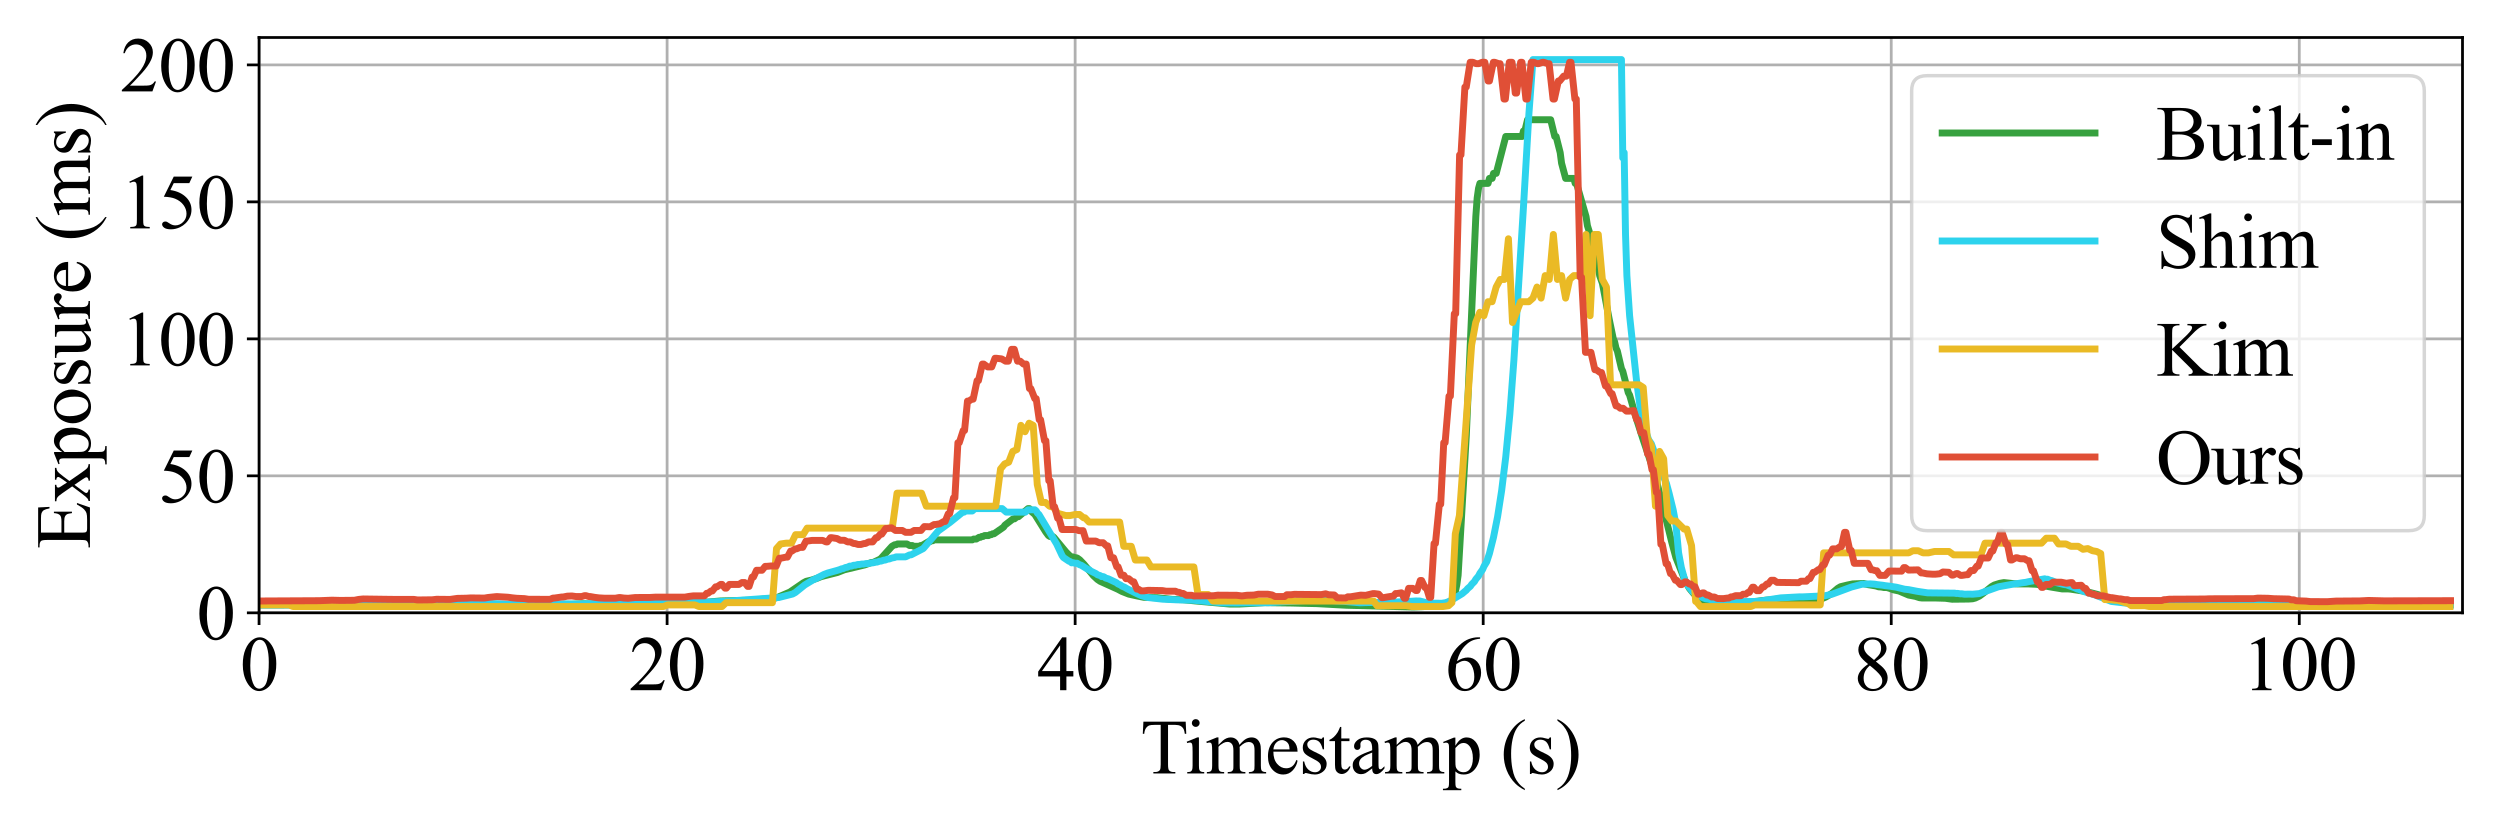 <?xml version="1.0" encoding="utf-8" standalone="no"?>
<!DOCTYPE svg PUBLIC "-//W3C//DTD SVG 1.1//EN"
  "http://www.w3.org/Graphics/SVG/1.1/DTD/svg11.dtd">
<svg xmlns:xlink="http://www.w3.org/1999/xlink" width="720pt" height="237.6pt" viewBox="0 0 720 237.6" xmlns="http://www.w3.org/2000/svg" version="1.1">
 <defs>
  <style type="text/css">*{stroke-linejoin: round; stroke-linecap: butt}</style>
 </defs>
 <g id="figure_1">
  <g id="patch_1">
   <path d="M 0 237.6 
L 720 237.6 
L 720 0 
L 0 0 
z
" style="fill: #ffffff"/>
  </g>
  <g id="axes_1">
   <g id="patch_2">
    <path d="M 74.608 176.493 
L 709.2 176.493 
L 709.2 10.8 
L 74.608 10.8 
z
" style="fill: #ffffff"/>
   </g>
   <g id="matplotlib.axis_1">
    <g id="xtick_1">
     <g id="line2d_1">
      <path d="M 74.608 176.493 
L 74.608 10.8 
" clip-path="url(#pc64417ac75)" style="fill: none; stroke: #b0b0b0; stroke-width: 0.8; stroke-linecap: square"/>
     </g>
     <g id="line2d_2">
      <defs>
       <path id="m5ede67bce9" d="M 0 0 
L 0 3.5 
" style="stroke: #000000; stroke-width: 0.8"/>
      </defs>
      <g>
       <use xlink:href="#m5ede67bce9" x="74.608" y="176.493" style="stroke: #000000; stroke-width: 0.8"/>
      </g>
     </g>
     <g id="text_1">
      <!-- 0 -->
      <g transform="translate(69.108 198.769) scale(0.22 -0.22)">
       <defs>
        <path id="TimesNewRomanPSMT-30" d="M 231 2094 
Q 231 2819 450 3342 
Q 669 3866 1031 4122 
Q 1313 4325 1613 4325 
Q 2100 4325 2488 3828 
Q 2972 3213 2972 2159 
Q 2972 1422 2759 906 
Q 2547 391 2217 158 
Q 1888 -75 1581 -75 
Q 975 -75 572 641 
Q 231 1244 231 2094 
z
M 844 2016 
Q 844 1141 1059 588 
Q 1238 122 1591 122 
Q 1759 122 1940 273 
Q 2122 425 2216 781 
Q 2359 1319 2359 2297 
Q 2359 3022 2209 3506 
Q 2097 3866 1919 4016 
Q 1791 4119 1609 4119 
Q 1397 4119 1231 3928 
Q 1006 3669 925 3112 
Q 844 2556 844 2016 
z
" transform="scale(0.016)"/>
       </defs>
       <use xlink:href="#TimesNewRomanPSMT-30"/>
      </g>
     </g>
    </g>
    <g id="xtick_2">
     <g id="line2d_3">
      <path d="M 192.125 176.493 
L 192.125 10.8 
" clip-path="url(#pc64417ac75)" style="fill: none; stroke: #b0b0b0; stroke-width: 0.8; stroke-linecap: square"/>
     </g>
     <g id="line2d_4">
      <g>
       <use xlink:href="#m5ede67bce9" x="192.125" y="176.493" style="stroke: #000000; stroke-width: 0.8"/>
      </g>
     </g>
     <g id="text_2">
      <!-- 20 -->
      <g transform="translate(181.125 198.769) scale(0.22 -0.22)">
       <defs>
        <path id="TimesNewRomanPSMT-32" d="M 2934 816 
L 2638 0 
L 138 0 
L 138 116 
Q 1241 1122 1691 1759 
Q 2141 2397 2141 2925 
Q 2141 3328 1894 3587 
Q 1647 3847 1303 3847 
Q 991 3847 742 3664 
Q 494 3481 375 3128 
L 259 3128 
Q 338 3706 661 4015 
Q 984 4325 1469 4325 
Q 1984 4325 2329 3994 
Q 2675 3663 2675 3213 
Q 2675 2891 2525 2569 
Q 2294 2063 1775 1497 
Q 997 647 803 472 
L 1909 472 
Q 2247 472 2383 497 
Q 2519 522 2628 598 
Q 2738 675 2819 816 
L 2934 816 
z
" transform="scale(0.016)"/>
       </defs>
       <use xlink:href="#TimesNewRomanPSMT-32"/>
       <use xlink:href="#TimesNewRomanPSMT-30" x="50"/>
      </g>
     </g>
    </g>
    <g id="xtick_3">
     <g id="line2d_5">
      <path d="M 309.642 176.493 
L 309.642 10.8 
" clip-path="url(#pc64417ac75)" style="fill: none; stroke: #b0b0b0; stroke-width: 0.8; stroke-linecap: square"/>
     </g>
     <g id="line2d_6">
      <g>
       <use xlink:href="#m5ede67bce9" x="309.642" y="176.493" style="stroke: #000000; stroke-width: 0.8"/>
      </g>
     </g>
     <g id="text_3">
      <!-- 40 -->
      <g transform="translate(298.642 198.769) scale(0.22 -0.22)">
       <defs>
        <path id="TimesNewRomanPSMT-34" d="M 2978 1563 
L 2978 1119 
L 2409 1119 
L 2409 0 
L 1894 0 
L 1894 1119 
L 100 1119 
L 100 1519 
L 2066 4325 
L 2409 4325 
L 2409 1563 
L 2978 1563 
z
M 1894 1563 
L 1894 3666 
L 406 1563 
L 1894 1563 
z
" transform="scale(0.016)"/>
       </defs>
       <use xlink:href="#TimesNewRomanPSMT-34"/>
       <use xlink:href="#TimesNewRomanPSMT-30" x="50"/>
      </g>
     </g>
    </g>
    <g id="xtick_4">
     <g id="line2d_7">
      <path d="M 427.159 176.493 
L 427.159 10.8 
" clip-path="url(#pc64417ac75)" style="fill: none; stroke: #b0b0b0; stroke-width: 0.8; stroke-linecap: square"/>
     </g>
     <g id="line2d_8">
      <g>
       <use xlink:href="#m5ede67bce9" x="427.159" y="176.493" style="stroke: #000000; stroke-width: 0.8"/>
      </g>
     </g>
     <g id="text_4">
      <!-- 60 -->
      <g transform="translate(416.159 198.769) scale(0.22 -0.22)">
       <defs>
        <path id="TimesNewRomanPSMT-36" d="M 2869 4325 
L 2869 4209 
Q 2456 4169 2195 4045 
Q 1934 3922 1679 3669 
Q 1425 3416 1258 3105 
Q 1091 2794 978 2366 
Q 1428 2675 1881 2675 
Q 2316 2675 2634 2325 
Q 2953 1975 2953 1425 
Q 2953 894 2631 456 
Q 2244 -75 1606 -75 
Q 1172 -75 869 213 
Q 275 772 275 1663 
Q 275 2231 503 2743 
Q 731 3256 1154 3653 
Q 1578 4050 1965 4187 
Q 2353 4325 2688 4325 
L 2869 4325 
z
M 925 2138 
Q 869 1716 869 1456 
Q 869 1156 980 804 
Q 1091 453 1309 247 
Q 1469 100 1697 100 
Q 1969 100 2183 356 
Q 2397 613 2397 1088 
Q 2397 1622 2184 2012 
Q 1972 2403 1581 2403 
Q 1463 2403 1327 2353 
Q 1191 2303 925 2138 
z
" transform="scale(0.016)"/>
       </defs>
       <use xlink:href="#TimesNewRomanPSMT-36"/>
       <use xlink:href="#TimesNewRomanPSMT-30" x="50"/>
      </g>
     </g>
    </g>
    <g id="xtick_5">
     <g id="line2d_9">
      <path d="M 544.676 176.493 
L 544.676 10.8 
" clip-path="url(#pc64417ac75)" style="fill: none; stroke: #b0b0b0; stroke-width: 0.8; stroke-linecap: square"/>
     </g>
     <g id="line2d_10">
      <g>
       <use xlink:href="#m5ede67bce9" x="544.676" y="176.493" style="stroke: #000000; stroke-width: 0.8"/>
      </g>
     </g>
     <g id="text_5">
      <!-- 80 -->
      <g transform="translate(533.676 198.769) scale(0.22 -0.22)">
       <defs>
        <path id="TimesNewRomanPSMT-38" d="M 1228 2134 
Q 725 2547 579 2797 
Q 434 3047 434 3316 
Q 434 3728 753 4026 
Q 1072 4325 1600 4325 
Q 2113 4325 2425 4047 
Q 2738 3769 2738 3413 
Q 2738 3175 2569 2928 
Q 2400 2681 1866 2347 
Q 2416 1922 2594 1678 
Q 2831 1359 2831 1006 
Q 2831 559 2490 242 
Q 2150 -75 1597 -75 
Q 994 -75 656 303 
Q 388 606 388 966 
Q 388 1247 577 1523 
Q 766 1800 1228 2134 
z
M 1719 2469 
Q 2094 2806 2194 3001 
Q 2294 3197 2294 3444 
Q 2294 3772 2109 3958 
Q 1925 4144 1606 4144 
Q 1288 4144 1088 3959 
Q 888 3775 888 3528 
Q 888 3366 970 3203 
Q 1053 3041 1206 2894 
L 1719 2469 
z
M 1375 2016 
Q 1116 1797 991 1539 
Q 866 1281 866 981 
Q 866 578 1086 336 
Q 1306 94 1647 94 
Q 1984 94 2187 284 
Q 2391 475 2391 747 
Q 2391 972 2272 1150 
Q 2050 1481 1375 2016 
z
" transform="scale(0.016)"/>
       </defs>
       <use xlink:href="#TimesNewRomanPSMT-38"/>
       <use xlink:href="#TimesNewRomanPSMT-30" x="50"/>
      </g>
     </g>
    </g>
    <g id="xtick_6">
     <g id="line2d_11">
      <path d="M 662.193 176.493 
L 662.193 10.8 
" clip-path="url(#pc64417ac75)" style="fill: none; stroke: #b0b0b0; stroke-width: 0.8; stroke-linecap: square"/>
     </g>
     <g id="line2d_12">
      <g>
       <use xlink:href="#m5ede67bce9" x="662.193" y="176.493" style="stroke: #000000; stroke-width: 0.8"/>
      </g>
     </g>
     <g id="text_6">
      <!-- 100 -->
      <g transform="translate(645.693 198.769) scale(0.22 -0.22)">
       <defs>
        <path id="TimesNewRomanPSMT-31" d="M 750 3822 
L 1781 4325 
L 1884 4325 
L 1884 747 
Q 1884 391 1914 303 
Q 1944 216 2037 169 
Q 2131 122 2419 116 
L 2419 0 
L 825 0 
L 825 116 
Q 1125 122 1212 167 
Q 1300 213 1334 289 
Q 1369 366 1369 747 
L 1369 3034 
Q 1369 3497 1338 3628 
Q 1316 3728 1258 3775 
Q 1200 3822 1119 3822 
Q 1003 3822 797 3725 
L 750 3822 
z
" transform="scale(0.016)"/>
       </defs>
       <use xlink:href="#TimesNewRomanPSMT-31"/>
       <use xlink:href="#TimesNewRomanPSMT-30" x="50"/>
       <use xlink:href="#TimesNewRomanPSMT-30" x="100"/>
      </g>
     </g>
    </g>
    <g id="text_7">
     <!-- Timestamp (s) -->
     <g transform="translate(328.442 222.751) scale(0.22 -0.22)">
      <defs>
       <path id="TimesNewRomanPSMT-54" d="M 3703 4238 
L 3750 3244 
L 3631 3244 
Q 3597 3506 3538 3619 
Q 3441 3800 3280 3886 
Q 3119 3972 2856 3972 
L 2259 3972 
L 2259 734 
Q 2259 344 2344 247 
Q 2463 116 2709 116 
L 2856 116 
L 2856 0 
L 1059 0 
L 1059 116 
L 1209 116 
Q 1478 116 1591 278 
Q 1659 378 1659 734 
L 1659 3972 
L 1150 3972 
Q 853 3972 728 3928 
Q 566 3869 450 3700 
Q 334 3531 313 3244 
L 194 3244 
L 244 4238 
L 3703 4238 
z
" transform="scale(0.016)"/>
       <path id="TimesNewRomanPSMT-69" d="M 928 4444 
Q 1059 4444 1151 4351 
Q 1244 4259 1244 4128 
Q 1244 3997 1151 3903 
Q 1059 3809 928 3809 
Q 797 3809 703 3903 
Q 609 3997 609 4128 
Q 609 4259 701 4351 
Q 794 4444 928 4444 
z
M 1188 2947 
L 1188 647 
Q 1188 378 1227 289 
Q 1266 200 1342 156 
Q 1419 113 1622 113 
L 1622 0 
L 231 0 
L 231 113 
Q 441 113 512 153 
Q 584 194 626 287 
Q 669 381 669 647 
L 669 1750 
Q 669 2216 641 2353 
Q 619 2453 572 2492 
Q 525 2531 444 2531 
Q 356 2531 231 2484 
L 188 2597 
L 1050 2947 
L 1188 2947 
z
" transform="scale(0.016)"/>
       <path id="TimesNewRomanPSMT-6d" d="M 1050 2338 
Q 1363 2650 1419 2697 
Q 1559 2816 1721 2881 
Q 1884 2947 2044 2947 
Q 2313 2947 2506 2790 
Q 2700 2634 2766 2338 
Q 3088 2713 3309 2830 
Q 3531 2947 3766 2947 
Q 3994 2947 4170 2830 
Q 4347 2713 4450 2447 
Q 4519 2266 4519 1878 
L 4519 647 
Q 4519 378 4559 278 
Q 4591 209 4675 161 
Q 4759 113 4950 113 
L 4950 0 
L 3538 0 
L 3538 113 
L 3597 113 
Q 3781 113 3884 184 
Q 3956 234 3988 344 
Q 4000 397 4000 647 
L 4000 1878 
Q 4000 2228 3916 2372 
Q 3794 2572 3525 2572 
Q 3359 2572 3192 2489 
Q 3025 2406 2788 2181 
L 2781 2147 
L 2788 2013 
L 2788 647 
Q 2788 353 2820 281 
Q 2853 209 2943 161 
Q 3034 113 3253 113 
L 3253 0 
L 1806 0 
L 1806 113 
Q 2044 113 2133 169 
Q 2222 225 2256 338 
Q 2272 391 2272 647 
L 2272 1878 
Q 2272 2228 2169 2381 
Q 2031 2581 1784 2581 
Q 1616 2581 1450 2491 
Q 1191 2353 1050 2181 
L 1050 647 
Q 1050 366 1089 281 
Q 1128 197 1204 155 
Q 1281 113 1516 113 
L 1516 0 
L 100 0 
L 100 113 
Q 297 113 375 155 
Q 453 197 493 289 
Q 534 381 534 647 
L 534 1741 
Q 534 2213 506 2350 
Q 484 2453 437 2492 
Q 391 2531 309 2531 
Q 222 2531 100 2484 
L 53 2597 
L 916 2947 
L 1050 2947 
L 1050 2338 
z
" transform="scale(0.016)"/>
       <path id="TimesNewRomanPSMT-65" d="M 681 1784 
Q 678 1147 991 784 
Q 1303 422 1725 422 
Q 2006 422 2214 576 
Q 2422 731 2563 1106 
L 2659 1044 
Q 2594 616 2278 264 
Q 1963 -88 1488 -88 
Q 972 -88 605 314 
Q 238 716 238 1394 
Q 238 2128 614 2539 
Q 991 2950 1559 2950 
Q 2041 2950 2350 2633 
Q 2659 2316 2659 1784 
L 681 1784 
z
M 681 1966 
L 2006 1966 
Q 1991 2241 1941 2353 
Q 1863 2528 1708 2628 
Q 1553 2728 1384 2728 
Q 1125 2728 920 2526 
Q 716 2325 681 1966 
z
" transform="scale(0.016)"/>
       <path id="TimesNewRomanPSMT-73" d="M 2050 2947 
L 2050 1972 
L 1947 1972 
Q 1828 2431 1642 2597 
Q 1456 2763 1169 2763 
Q 950 2763 815 2647 
Q 681 2531 681 2391 
Q 681 2216 781 2091 
Q 878 1963 1175 1819 
L 1631 1597 
Q 2266 1288 2266 781 
Q 2266 391 1970 151 
Q 1675 -88 1309 -88 
Q 1047 -88 709 6 
Q 606 38 541 38 
Q 469 38 428 -44 
L 325 -44 
L 325 978 
L 428 978 
Q 516 541 762 319 
Q 1009 97 1316 97 
Q 1531 97 1667 223 
Q 1803 350 1803 528 
Q 1803 744 1651 891 
Q 1500 1038 1047 1263 
Q 594 1488 453 1669 
Q 313 1847 313 2119 
Q 313 2472 555 2709 
Q 797 2947 1181 2947 
Q 1350 2947 1591 2875 
Q 1750 2828 1803 2828 
Q 1853 2828 1881 2850 
Q 1909 2872 1947 2947 
L 2050 2947 
z
" transform="scale(0.016)"/>
       <path id="TimesNewRomanPSMT-74" d="M 1031 3803 
L 1031 2863 
L 1700 2863 
L 1700 2644 
L 1031 2644 
L 1031 788 
Q 1031 509 1111 412 
Q 1191 316 1316 316 
Q 1419 316 1516 380 
Q 1613 444 1666 569 
L 1788 569 
Q 1678 263 1478 108 
Q 1278 -47 1066 -47 
Q 922 -47 784 33 
Q 647 113 581 261 
Q 516 409 516 719 
L 516 2644 
L 63 2644 
L 63 2747 
Q 234 2816 414 2980 
Q 594 3144 734 3369 
Q 806 3488 934 3803 
L 1031 3803 
z
" transform="scale(0.016)"/>
       <path id="TimesNewRomanPSMT-61" d="M 1822 413 
Q 1381 72 1269 19 
Q 1100 -59 909 -59 
Q 613 -59 420 144 
Q 228 347 228 678 
Q 228 888 322 1041 
Q 450 1253 767 1440 
Q 1084 1628 1822 1897 
L 1822 2009 
Q 1822 2438 1686 2597 
Q 1550 2756 1291 2756 
Q 1094 2756 978 2650 
Q 859 2544 859 2406 
L 866 2225 
Q 866 2081 792 2003 
Q 719 1925 600 1925 
Q 484 1925 411 2006 
Q 338 2088 338 2228 
Q 338 2497 613 2722 
Q 888 2947 1384 2947 
Q 1766 2947 2009 2819 
Q 2194 2722 2281 2516 
Q 2338 2381 2338 1966 
L 2338 994 
Q 2338 584 2353 492 
Q 2369 400 2405 369 
Q 2441 338 2488 338 
Q 2538 338 2575 359 
Q 2641 400 2828 588 
L 2828 413 
Q 2478 -56 2159 -56 
Q 2006 -56 1915 50 
Q 1825 156 1822 413 
z
M 1822 616 
L 1822 1706 
Q 1350 1519 1213 1441 
Q 966 1303 859 1153 
Q 753 1003 753 825 
Q 753 600 887 451 
Q 1022 303 1197 303 
Q 1434 303 1822 616 
z
" transform="scale(0.016)"/>
       <path id="TimesNewRomanPSMT-70" d="M -6 2578 
L 875 2934 
L 994 2934 
L 994 2266 
Q 1216 2644 1439 2795 
Q 1663 2947 1909 2947 
Q 2341 2947 2628 2609 
Q 2981 2197 2981 1534 
Q 2981 794 2556 309 
Q 2206 -88 1675 -88 
Q 1444 -88 1275 -22 
Q 1150 25 994 166 
L 994 -706 
Q 994 -1000 1030 -1079 
Q 1066 -1159 1155 -1206 
Q 1244 -1253 1478 -1253 
L 1478 -1369 
L -22 -1369 
L -22 -1253 
L 56 -1253 
Q 228 -1256 350 -1188 
Q 409 -1153 442 -1076 
Q 475 -1000 475 -688 
L 475 2019 
Q 475 2297 450 2372 
Q 425 2447 370 2484 
Q 316 2522 222 2522 
Q 147 2522 31 2478 
L -6 2578 
z
M 994 2081 
L 994 1013 
Q 994 666 1022 556 
Q 1066 375 1236 237 
Q 1406 100 1666 100 
Q 1978 100 2172 344 
Q 2425 663 2425 1241 
Q 2425 1897 2138 2250 
Q 1938 2494 1663 2494 
Q 1513 2494 1366 2419 
Q 1253 2363 994 2081 
z
" transform="scale(0.016)"/>
       <path id="TimesNewRomanPSMT-20" transform="scale(0.016)"/>
       <path id="TimesNewRomanPSMT-28" d="M 1988 -1253 
L 1988 -1369 
Q 1516 -1131 1200 -813 
Q 750 -359 506 256 
Q 263 872 263 1534 
Q 263 2503 741 3301 
Q 1219 4100 1988 4444 
L 1988 4313 
Q 1603 4100 1356 3731 
Q 1109 3363 987 2797 
Q 866 2231 866 1616 
Q 866 947 969 400 
Q 1050 -31 1165 -292 
Q 1281 -553 1476 -793 
Q 1672 -1034 1988 -1253 
z
" transform="scale(0.016)"/>
       <path id="TimesNewRomanPSMT-29" d="M 144 4313 
L 144 4444 
Q 619 4209 934 3891 
Q 1381 3434 1625 2820 
Q 1869 2206 1869 1541 
Q 1869 572 1392 -226 
Q 916 -1025 144 -1369 
L 144 -1253 
Q 528 -1038 776 -670 
Q 1025 -303 1145 264 
Q 1266 831 1266 1447 
Q 1266 2113 1163 2663 
Q 1084 3094 967 3353 
Q 850 3613 656 3853 
Q 463 4094 144 4313 
z
" transform="scale(0.016)"/>
      </defs>
      <use xlink:href="#TimesNewRomanPSMT-54"/>
      <use xlink:href="#TimesNewRomanPSMT-69" x="57.584"/>
      <use xlink:href="#TimesNewRomanPSMT-6d" x="85.367"/>
      <use xlink:href="#TimesNewRomanPSMT-65" x="163.15"/>
      <use xlink:href="#TimesNewRomanPSMT-73" x="207.535"/>
      <use xlink:href="#TimesNewRomanPSMT-74" x="246.451"/>
      <use xlink:href="#TimesNewRomanPSMT-61" x="274.234"/>
      <use xlink:href="#TimesNewRomanPSMT-6d" x="318.619"/>
      <use xlink:href="#TimesNewRomanPSMT-70" x="396.402"/>
      <use xlink:href="#TimesNewRomanPSMT-20" x="446.402"/>
      <use xlink:href="#TimesNewRomanPSMT-28" x="471.402"/>
      <use xlink:href="#TimesNewRomanPSMT-73" x="504.703"/>
      <use xlink:href="#TimesNewRomanPSMT-29" x="543.619"/>
     </g>
    </g>
   </g>
   <g id="matplotlib.axis_2">
    <g id="ytick_1">
     <g id="line2d_13">
      <path d="M 74.608 176.493 
L 709.2 176.493 
" clip-path="url(#pc64417ac75)" style="fill: none; stroke: #b0b0b0; stroke-width: 0.8; stroke-linecap: square"/>
     </g>
     <g id="line2d_14">
      <defs>
       <path id="m5c2afec951" d="M 0 0 
L -3.5 0 
" style="stroke: #000000; stroke-width: 0.8"/>
      </defs>
      <g>
       <use xlink:href="#m5c2afec951" x="74.608" y="176.493" style="stroke: #000000; stroke-width: 0.8"/>
      </g>
     </g>
     <g id="text_8">
      <!-- 0 -->
      <g transform="translate(56.608 184.131) scale(0.22 -0.22)">
       <use xlink:href="#TimesNewRomanPSMT-30"/>
      </g>
     </g>
    </g>
    <g id="ytick_2">
     <g id="line2d_15">
      <path d="M 74.608 137.042 
L 709.2 137.042 
" clip-path="url(#pc64417ac75)" style="fill: none; stroke: #b0b0b0; stroke-width: 0.8; stroke-linecap: square"/>
     </g>
     <g id="line2d_16">
      <g>
       <use xlink:href="#m5c2afec951" x="74.608" y="137.042" style="stroke: #000000; stroke-width: 0.8"/>
      </g>
     </g>
     <g id="text_9">
      <!-- 50 -->
      <g transform="translate(45.608 144.68) scale(0.22 -0.22)">
       <defs>
        <path id="TimesNewRomanPSMT-35" d="M 2778 4238 
L 2534 3706 
L 1259 3706 
L 981 3138 
Q 1809 3016 2294 2522 
Q 2709 2097 2709 1522 
Q 2709 1188 2573 903 
Q 2438 619 2231 419 
Q 2025 219 1772 97 
Q 1413 -75 1034 -75 
Q 653 -75 479 54 
Q 306 184 306 341 
Q 306 428 378 495 
Q 450 563 559 563 
Q 641 563 702 538 
Q 763 513 909 409 
Q 1144 247 1384 247 
Q 1750 247 2026 523 
Q 2303 800 2303 1197 
Q 2303 1581 2056 1914 
Q 1809 2247 1375 2428 
Q 1034 2569 447 2591 
L 1259 4238 
L 2778 4238 
z
" transform="scale(0.016)"/>
       </defs>
       <use xlink:href="#TimesNewRomanPSMT-35"/>
       <use xlink:href="#TimesNewRomanPSMT-30" x="50"/>
      </g>
     </g>
    </g>
    <g id="ytick_3">
     <g id="line2d_17">
      <path d="M 74.608 97.591 
L 709.2 97.591 
" clip-path="url(#pc64417ac75)" style="fill: none; stroke: #b0b0b0; stroke-width: 0.8; stroke-linecap: square"/>
     </g>
     <g id="line2d_18">
      <g>
       <use xlink:href="#m5c2afec951" x="74.608" y="97.591" style="stroke: #000000; stroke-width: 0.8"/>
      </g>
     </g>
     <g id="text_10">
      <!-- 100 -->
      <g transform="translate(34.608 105.229) scale(0.22 -0.22)">
       <use xlink:href="#TimesNewRomanPSMT-31"/>
       <use xlink:href="#TimesNewRomanPSMT-30" x="50"/>
       <use xlink:href="#TimesNewRomanPSMT-30" x="100"/>
      </g>
     </g>
    </g>
    <g id="ytick_4">
     <g id="line2d_19">
      <path d="M 74.608 58.141 
L 709.2 58.141 
" clip-path="url(#pc64417ac75)" style="fill: none; stroke: #b0b0b0; stroke-width: 0.8; stroke-linecap: square"/>
     </g>
     <g id="line2d_20">
      <g>
       <use xlink:href="#m5c2afec951" x="74.608" y="58.141" style="stroke: #000000; stroke-width: 0.8"/>
      </g>
     </g>
     <g id="text_11">
      <!-- 150 -->
      <g transform="translate(34.608 65.779) scale(0.22 -0.22)">
       <use xlink:href="#TimesNewRomanPSMT-31"/>
       <use xlink:href="#TimesNewRomanPSMT-35" x="50"/>
       <use xlink:href="#TimesNewRomanPSMT-30" x="100"/>
      </g>
     </g>
    </g>
    <g id="ytick_5">
     <g id="line2d_21">
      <path d="M 74.608 18.69 
L 709.2 18.69 
" clip-path="url(#pc64417ac75)" style="fill: none; stroke: #b0b0b0; stroke-width: 0.8; stroke-linecap: square"/>
     </g>
     <g id="line2d_22">
      <g>
       <use xlink:href="#m5c2afec951" x="74.608" y="18.69" style="stroke: #000000; stroke-width: 0.8"/>
      </g>
     </g>
     <g id="text_12">
      <!-- 200 -->
      <g transform="translate(34.608 26.328) scale(0.22 -0.22)">
       <use xlink:href="#TimesNewRomanPSMT-32"/>
       <use xlink:href="#TimesNewRomanPSMT-30" x="50"/>
       <use xlink:href="#TimesNewRomanPSMT-30" x="100"/>
      </g>
     </g>
    </g>
    <g id="text_13">
     <!-- Exposure (ms) -->
     <g transform="translate(25.902 158.105) rotate(-90) scale(0.22 -0.22)">
      <defs>
       <path id="TimesNewRomanPSMT-45" d="M 1338 4006 
L 1338 2331 
L 2269 2331 
Q 2631 2331 2753 2441 
Q 2916 2584 2934 2947 
L 3050 2947 
L 3050 1472 
L 2934 1472 
Q 2891 1781 2847 1869 
Q 2791 1978 2662 2040 
Q 2534 2103 2269 2103 
L 1338 2103 
L 1338 706 
Q 1338 425 1363 364 
Q 1388 303 1450 267 
Q 1513 231 1688 231 
L 2406 231 
Q 2766 231 2928 281 
Q 3091 331 3241 478 
Q 3434 672 3638 1063 
L 3763 1063 
L 3397 0 
L 131 0 
L 131 116 
L 281 116 
Q 431 116 566 188 
Q 666 238 702 338 
Q 738 438 738 747 
L 738 3500 
Q 738 3903 656 3997 
Q 544 4122 281 4122 
L 131 4122 
L 131 4238 
L 3397 4238 
L 3444 3309 
L 3322 3309 
Q 3256 3644 3176 3769 
Q 3097 3894 2941 3959 
Q 2816 4006 2500 4006 
L 1338 4006 
z
" transform="scale(0.016)"/>
       <path id="TimesNewRomanPSMT-78" d="M 84 2863 
L 1431 2863 
L 1431 2747 
Q 1303 2747 1251 2703 
Q 1200 2659 1200 2588 
Q 1200 2513 1309 2356 
Q 1344 2306 1413 2200 
L 1616 1875 
L 1850 2200 
Q 2075 2509 2075 2591 
Q 2075 2656 2022 2701 
Q 1969 2747 1850 2747 
L 1850 2863 
L 2819 2863 
L 2819 2747 
Q 2666 2738 2553 2663 
Q 2400 2556 2134 2200 
L 1744 1678 
L 2456 653 
Q 2719 275 2831 198 
Q 2944 122 3122 113 
L 3122 0 
L 1772 0 
L 1772 113 
Q 1913 113 1991 175 
Q 2050 219 2050 291 
Q 2050 363 1850 653 
L 1431 1266 
L 972 653 
Q 759 369 759 316 
Q 759 241 829 180 
Q 900 119 1041 113 
L 1041 0 
L 106 0 
L 106 113 
Q 219 128 303 191 
Q 422 281 703 653 
L 1303 1450 
L 759 2238 
Q 528 2575 401 2661 
Q 275 2747 84 2747 
L 84 2863 
z
" transform="scale(0.016)"/>
       <path id="TimesNewRomanPSMT-6f" d="M 1600 2947 
Q 2250 2947 2644 2453 
Q 2978 2031 2978 1484 
Q 2978 1100 2793 706 
Q 2609 313 2286 112 
Q 1963 -88 1566 -88 
Q 919 -88 538 428 
Q 216 863 216 1403 
Q 216 1797 411 2186 
Q 606 2575 925 2761 
Q 1244 2947 1600 2947 
z
M 1503 2744 
Q 1338 2744 1170 2645 
Q 1003 2547 900 2300 
Q 797 2053 797 1666 
Q 797 1041 1045 587 
Q 1294 134 1700 134 
Q 2003 134 2200 384 
Q 2397 634 2397 1244 
Q 2397 2006 2069 2444 
Q 1847 2744 1503 2744 
z
" transform="scale(0.016)"/>
       <path id="TimesNewRomanPSMT-75" d="M 2709 2863 
L 2709 1128 
Q 2709 631 2732 520 
Q 2756 409 2807 365 
Q 2859 322 2928 322 
Q 3025 322 3147 375 
L 3191 266 
L 2334 -88 
L 2194 -88 
L 2194 519 
Q 1825 119 1631 15 
Q 1438 -88 1222 -88 
Q 981 -88 804 51 
Q 628 191 559 409 
Q 491 628 491 1028 
L 491 2306 
Q 491 2509 447 2587 
Q 403 2666 317 2708 
Q 231 2750 6 2747 
L 6 2863 
L 1009 2863 
L 1009 947 
Q 1009 547 1148 422 
Q 1288 297 1484 297 
Q 1619 297 1789 381 
Q 1959 466 2194 703 
L 2194 2325 
Q 2194 2569 2105 2655 
Q 2016 2741 1734 2747 
L 1734 2863 
L 2709 2863 
z
" transform="scale(0.016)"/>
       <path id="TimesNewRomanPSMT-72" d="M 1038 2947 
L 1038 2303 
Q 1397 2947 1775 2947 
Q 1947 2947 2059 2842 
Q 2172 2738 2172 2600 
Q 2172 2478 2090 2393 
Q 2009 2309 1897 2309 
Q 1788 2309 1652 2417 
Q 1516 2525 1450 2525 
Q 1394 2525 1328 2463 
Q 1188 2334 1038 2041 
L 1038 669 
Q 1038 431 1097 309 
Q 1138 225 1241 169 
Q 1344 113 1538 113 
L 1538 0 
L 72 0 
L 72 113 
Q 291 113 397 181 
Q 475 231 506 341 
Q 522 394 522 644 
L 522 1753 
Q 522 2253 501 2348 
Q 481 2444 426 2487 
Q 372 2531 291 2531 
Q 194 2531 72 2484 
L 41 2597 
L 906 2947 
L 1038 2947 
z
" transform="scale(0.016)"/>
      </defs>
      <use xlink:href="#TimesNewRomanPSMT-45"/>
      <use xlink:href="#TimesNewRomanPSMT-78" x="61.084"/>
      <use xlink:href="#TimesNewRomanPSMT-70" x="111.084"/>
      <use xlink:href="#TimesNewRomanPSMT-6f" x="161.084"/>
      <use xlink:href="#TimesNewRomanPSMT-73" x="211.084"/>
      <use xlink:href="#TimesNewRomanPSMT-75" x="250"/>
      <use xlink:href="#TimesNewRomanPSMT-72" x="300"/>
      <use xlink:href="#TimesNewRomanPSMT-65" x="333.301"/>
      <use xlink:href="#TimesNewRomanPSMT-20" x="377.686"/>
      <use xlink:href="#TimesNewRomanPSMT-28" x="402.686"/>
      <use xlink:href="#TimesNewRomanPSMT-6d" x="435.986"/>
      <use xlink:href="#TimesNewRomanPSMT-73" x="513.77"/>
      <use xlink:href="#TimesNewRomanPSMT-29" x="552.686"/>
     </g>
    </g>
   </g>
   <g id="line2d_23">
    <path d="M 74.608 174.144 
L 138.893 174.04 
L 140.855 174.001 
L 144.773 174.105 
L 148.301 174.118 
L 164.764 174.027 
L 167.9 173.883 
L 170.644 173.962 
L 193.379 174.066 
L 196.516 174.079 
L 199.651 173.766 
L 207.491 173.075 
L 210.627 172.997 
L 211.803 172.958 
L 216.899 172.867 
L 218.858 172.632 
L 223.174 172.28 
L 223.953 172.032 
L 227.487 170.507 
L 231.401 167.834 
L 232.185 167.417 
L 233.755 167.052 
L 235.322 166.543 
L 236.497 166.074 
L 241.2 164.874 
L 243.16 164.105 
L 249.04 162.697 
L 251 161.98 
L 251.392 162.02 
L 253.352 161.093 
L 253.744 160.807 
L 256.88 157.336 
L 257.663 156.89 
L 258.056 156.89 
L 258.448 156.663 
L 261.192 156.663 
L 261.975 157.115 
L 262.76 157.115 
L 263.151 157.336 
L 264.719 157.336 
L 265.111 157.115 
L 265.503 157.115 
L 267.462 155.966 
L 267.855 155.966 
L 268.247 155.729 
L 268.639 155.729 
L 269.032 155.488 
L 280.01 155.488 
L 280.398 155.245 
L 281.184 155.245 
L 281.966 154.75 
L 282.358 154.75 
L 282.75 154.498 
L 283.142 154.498 
L 283.535 154.244 
L 284.712 154.244 
L 285.101 153.986 
L 285.493 153.986 
L 285.886 153.725 
L 286.278 153.725 
L 289.022 151.815 
L 289.413 151.24 
L 291.766 149.434 
L 292.159 149.434 
L 292.941 148.804 
L 293.333 148.804 
L 296.076 146.48 
L 296.469 146.48 
L 296.861 147.163 
L 298.036 148.159 
L 301.172 153.195 
L 301.956 154.244 
L 302.348 154.498 
L 303.133 154.498 
L 303.524 154.75 
L 307.052 159.022 
L 308.228 160.188 
L 308.62 160.375 
L 309.011 160.375 
L 309.404 160.559 
L 310.188 160.677 
L 310.972 161.237 
L 312.147 162.462 
L 314.107 164.822 
L 314.892 165.787 
L 316.068 166.882 
L 316.851 167.417 
L 321.947 169.712 
L 323.124 170.337 
L 325.082 171.107 
L 327.434 171.628 
L 329.394 172.02 
L 330.962 172.072 
L 333.315 172.136 
L 337.627 172.619 
L 340.762 172.71 
L 344.289 173.075 
L 354.088 173.962 
L 356.837 173.975 
L 364.279 173.571 
L 372.119 173.675 
L 374.471 173.74 
L 379.174 173.845 
L 387.797 174.314 
L 407.004 174.822 
L 409.748 174.718 
L 414.059 174.366 
L 416.411 173.805 
L 417.587 173.219 
L 417.979 172.867 
L 418.371 172.345 
L 418.763 171.602 
L 419.155 170.377 
L 419.556 168.407 
L 419.938 165.696 
L 422.29 125.524 
L 425.034 62.387 
L 425.426 57.01 
L 425.818 54.226 
L 426.21 52.811 
L 428.562 52.811 
L 428.954 51.379 
L 429.737 51.379 
L 430.134 49.93 
L 430.913 49.93 
L 433.658 39.308 
L 438.363 39.308 
L 438.753 37.719 
L 439.145 37.719 
L 439.929 34.487 
L 446.592 34.487 
L 447.768 39.308 
L 448.16 39.308 
L 449.336 43.965 
L 449.728 46.982 
L 450.904 51.379 
L 453.256 51.379 
L 453.647 52.811 
L 454.039 52.811 
L 456.783 62.387 
L 457.176 64.985 
L 458.351 68.77 
L 458.743 71.222 
L 459.527 73.618 
L 459.919 75.96 
L 460.311 77.111 
L 460.703 79.373 
L 461.487 81.584 
L 463.446 91.905 
L 464.622 97.551 
L 465.014 98.455 
L 465.406 100.231 
L 465.798 101.104 
L 466.974 106.136 
L 467.366 106.941 
L 468.934 113.061 
L 469.326 113.787 
L 471.285 120.606 
L 473.245 126.684 
L 476.381 136.006 
L 477.557 140.409 
L 481.476 156.201 
L 482.653 160.559 
L 485.396 167.456 
L 486.572 169.49 
L 487.748 170.911 
L 489.708 172.841 
L 490.493 173.375 
L 491.275 173.662 
L 492.451 173.793 
L 497.155 173.688 
L 501.074 173.519 
L 503.426 173.427 
L 506.17 173.141 
L 508.522 172.854 
L 509.697 172.762 
L 512.049 172.541 
L 515.577 172.554 
L 517.145 172.645 
L 520.673 173.036 
L 523.024 172.932 
L 524.2 172.645 
L 525.77 171.98 
L 527.336 171.067 
L 528.119 170.429 
L 529.295 169.438 
L 530.079 168.968 
L 532.052 168.486 
L 533.607 168.16 
L 536.742 168.043 
L 537.919 168.369 
L 540.27 168.76 
L 541.054 169.008 
L 541.838 169.06 
L 542.622 169.216 
L 543.406 169.216 
L 544.19 169.438 
L 545.366 169.881 
L 546.933 170.22 
L 549.677 171.38 
L 551.637 171.758 
L 552.813 172.136 
L 553.596 172.228 
L 557.124 172.214 
L 560.26 172.306 
L 562.22 172.58 
L 566.923 172.528 
L 568.099 172.45 
L 568.883 172.241 
L 570.062 171.68 
L 571.235 170.82 
L 573.587 168.929 
L 574.37 168.486 
L 575.938 167.991 
L 577.114 167.782 
L 579.466 168.03 
L 580.642 168.16 
L 584.169 168.173 
L 586.521 168.277 
L 588.872 168.734 
L 590.832 169.099 
L 593.968 169.62 
L 595.536 169.608 
L 596.32 169.672 
L 601.023 170.403 
L 604.159 171.224 
L 609.256 172.815 
L 611.999 173.467 
L 614.35 173.753 
L 616.702 173.897 
L 618.661 173.988 
L 621.405 174.066 
L 624.932 174.079 
L 658.248 174.184 
L 666.871 174.353 
L 677.845 174.249 
L 685.294 174.118 
L 688.822 174.131 
L 705.674 174.105 
L 705.674 174.105 
" clip-path="url(#pc64417ac75)" style="fill: none; stroke: #37a13f; stroke-width: 2; stroke-linecap: square"/>
   </g>
   <g id="line2d_24">
    <path d="M 74.608 174.301 
L 127.134 174.196 
L 132.229 173.962 
L 141.245 173.857 
L 143.205 173.883 
L 145.949 173.988 
L 148.301 174.014 
L 150.652 173.988 
L 155.748 173.883 
L 159.276 173.871 
L 164.372 173.975 
L 166.332 173.975 
L 167.9 173.923 
L 169.859 173.883 
L 171.428 173.819 
L 177.7 173.714 
L 180.836 173.714 
L 189.851 173.609 
L 192.596 173.531 
L 203.178 173.427 
L 207.882 173.219 
L 211.41 172.997 
L 224.345 172.072 
L 228.265 171.081 
L 229.049 170.651 
L 231.793 168.447 
L 234.145 167.026 
L 234.928 166.674 
L 237.28 165.448 
L 238.456 165.005 
L 239.24 164.796 
L 241.2 164.249 
L 241.984 164.001 
L 242.376 163.819 
L 242.768 163.779 
L 243.552 163.427 
L 243.944 163.389 
L 244.728 163.037 
L 245.12 163.063 
L 245.904 162.776 
L 246.296 162.802 
L 247.08 162.567 
L 247.472 162.593 
L 248.255 162.436 
L 248.648 162.462 
L 249.431 162.306 
L 249.824 162.332 
L 250.999 162.124 
L 251.391 162.098 
L 252.175 161.902 
L 252.568 161.889 
L 253.351 161.615 
L 253.744 161.602 
L 254.527 161.328 
L 254.919 161.302 
L 255.704 161.015 
L 256.095 160.989 
L 256.879 160.703 
L 257.664 160.559 
L 258.055 160.375 
L 260.799 160.375 
L 261.975 159.808 
L 262.37 159.808 
L 265.895 157.987 
L 268.247 155.245 
L 270.206 152.925 
L 273.734 150.352 
L 277.262 147.499 
L 277.654 147.499 
L 278.046 147.163 
L 280.006 147.163 
L 280.79 146.48 
L 288.629 146.48 
L 289.805 147.499 
L 295.293 147.499 
L 296.076 146.823 
L 298.036 146.823 
L 298.428 147.163 
L 298.82 147.831 
L 299.212 148.159 
L 304.308 156.663 
L 305.876 159.999 
L 306.268 160.559 
L 307.835 161.615 
L 308.228 161.746 
L 308.619 162.098 
L 309.012 162.058 
L 309.795 162.241 
L 310.187 162.202 
L 310.971 162.671 
L 311.364 162.776 
L 313.323 164.001 
L 313.715 164.092 
L 314.107 164.444 
L 315.675 165.214 
L 316.067 165.527 
L 316.851 165.775 
L 317.243 166.061 
L 317.635 166.035 
L 318.027 166.191 
L 318.419 166.478 
L 319.203 166.7 
L 321.555 167.821 
L 321.946 168.147 
L 322.73 168.512 
L 323.122 168.812 
L 323.906 169.138 
L 324.691 169.594 
L 327.434 170.977 
L 328.61 171.511 
L 330.57 172.084 
L 334.882 172.567 
L 338.018 172.71 
L 338.801 172.749 
L 343.505 172.854 
L 352.52 173.662 
L 354.088 173.636 
L 356.049 173.662 
L 365.455 173.557 
L 377.998 172.828 
L 383.488 172.932 
L 385.054 173.062 
L 387.014 173.167 
L 388.189 173.297 
L 391.717 173.609 
L 393.285 173.545 
L 400.732 173.441 
L 406.219 173.179 
L 407.787 173.075 
L 408.964 173.101 
L 410.139 173.401 
L 411.315 173.701 
L 415.235 173.74 
L 416.411 173.557 
L 417.586 173.115 
L 421.114 170.977 
L 421.898 170.311 
L 422.29 169.998 
L 422.682 169.516 
L 423.466 168.851 
L 423.858 168.277 
L 424.642 167.495 
L 425.034 166.817 
L 425.818 165.891 
L 426.21 165.109 
L 426.994 164.014 
L 427.386 163.101 
L 428.169 161.811 
L 428.953 159.42 
L 430.13 154.75 
L 431.306 148.804 
L 432.481 141.231 
L 433.657 131.586 
L 434.833 119.304 
L 436.009 103.663 
L 438.753 59.729 
L 440.321 32.842 
L 441.496 17.159 
L 466.974 17.159 
L 467.366 45.482 
L 467.757 43.965 
L 468.149 67.523 
L 468.542 79.373 
L 469.326 90.926 
L 471.285 109.302 
L 472.461 117.972 
L 472.853 119.959 
L 473.245 121.246 
L 473.637 123.121 
L 474.813 126.684 
L 475.597 127.818 
L 476.381 130.008 
L 476.773 131.586 
L 477.165 132.609 
L 477.556 133.111 
L 478.732 136.006 
L 479.124 137.381 
L 479.908 139.141 
L 480.692 142.033 
L 481.868 146.823 
L 482.652 150.947 
L 483.436 159.222 
L 484.22 163.427 
L 485.396 167.704 
L 485.788 168.108 
L 486.572 169.294 
L 486.963 169.698 
L 487.356 170.324 
L 488.14 170.924 
L 489.315 171.524 
L 489.707 171.667 
L 490.099 171.994 
L 491.275 172.476 
L 492.059 172.567 
L 493.236 172.88 
L 495.195 173.297 
L 506.17 173.219 
L 512.834 172.188 
L 518.32 171.889 
L 519.104 171.902 
L 525.376 171.602 
L 526.551 171.38 
L 527.728 171.093 
L 529.296 170.52 
L 533.215 169.06 
L 536.35 168.239 
L 537.134 168.251 
L 537.918 168.173 
L 538.702 168.16 
L 539.878 168.239 
L 540.662 168.369 
L 542.229 168.551 
L 543.014 168.681 
L 544.581 168.864 
L 545.365 168.995 
L 546.149 169.112 
L 548.501 169.686 
L 549.677 169.816 
L 552.028 170.272 
L 553.204 170.455 
L 555.164 170.741 
L 563.003 170.833 
L 563.396 170.924 
L 563.787 170.898 
L 564.571 171.029 
L 564.963 171.003 
L 565.748 171.133 
L 567.315 171.107 
L 568.1 171.133 
L 570.059 170.95 
L 575.546 168.995 
L 580.251 168.147 
L 581.033 168.069 
L 582.603 167.808 
L 583.386 167.717 
L 584.169 167.534 
L 588.873 166.7 
L 589.265 166.844 
L 589.66 166.804 
L 590.441 167.13 
L 590.832 167.196 
L 592.4 167.834 
L 594.36 168.329 
L 595.144 168.434 
L 597.497 169.282 
L 598.28 169.634 
L 598.672 169.712 
L 599.458 170.103 
L 599.847 170.181 
L 600.24 170.403 
L 601.023 170.624 
L 602.983 171.224 
L 604.552 171.798 
L 608.079 173.219 
L 613.174 173.805 
L 615.134 173.845 
L 621.796 173.949 
L 628.068 174.053 
L 631.596 174.066 
L 644.138 174.17 
L 646.881 174.275 
L 648.449 174.249 
L 650.409 174.275 
L 651.976 174.249 
L 653.544 174.262 
L 657.464 174.17 
L 659.031 174.118 
L 661.383 174.092 
L 668.833 174.17 
L 671.574 174.34 
L 675.494 174.379 
L 678.629 174.366 
L 680.589 174.327 
L 705.674 174.327 
L 705.674 174.327 
" clip-path="url(#pc64417ac75)" style="fill: none; stroke: #2dd3ed; stroke-width: 2; stroke-linecap: square"/>
   </g>
   <g id="line2d_25">
    <path d="M 74.608 174.21 
L 83.237 174.21 
L 84.412 174.679 
L 191.088 174.679 
L 192.261 174.21 
L 200.104 174.21 
L 201.281 174.679 
L 207.948 174.679 
L 209.124 173.571 
L 222.458 173.571 
L 223.635 157.987 
L 224.811 156.663 
L 226.38 156.434 
L 227.949 156.434 
L 229.127 153.986 
L 231.282 153.986 
L 232.458 152.097 
L 256.97 152.097 
L 258.342 142.033 
L 265.401 142.033 
L 266.773 145.781 
L 286.774 145.781 
L 288.151 135.063 
L 289.339 133.607 
L 290.5 133.111 
L 291.676 130.008 
L 292.853 129.47 
L 294.029 122.503 
L 295.205 124.336 
L 296.382 121.878 
L 297.564 122.503 
L 298.735 139.569 
L 299.912 144.701 
L 301.089 144.701 
L 302.265 145.781 
L 303.441 146.132 
L 304.618 147.831 
L 306.97 148.483 
L 308.147 148.483 
L 309.716 148.159 
L 310.893 148.159 
L 312.068 149.121 
L 312.461 149.121 
L 313.637 150.352 
L 322.461 150.352 
L 323.638 157.336 
L 325.794 157.336 
L 326.973 161.289 
L 330.304 161.289 
L 331.481 163.284 
L 343.834 163.284 
L 345.011 171.224 
L 347.951 171.224 
L 349.324 173.101 
L 395.599 173.101 
L 396.579 174.458 
L 405.011 174.458 
L 406.581 174.679 
L 415.6 174.679 
L 417.168 174.458 
L 418.148 173.571 
L 419.129 153.725 
L 420.305 148.483 
L 423.834 99.348 
L 425.011 92.873 
L 426.187 89.935 
L 427.364 90.926 
L 428.54 86.893 
L 429.718 86.893 
L 430.893 82.67 
L 432.069 80.485 
L 433.246 80.485 
L 434.423 68.77 
L 435.599 92.873 
L 437.952 86.893 
L 440.305 86.893 
L 441.481 85.855 
L 442.657 82.67 
L 443.834 85.855 
L 445.01 79.373 
L 446.187 80.485 
L 447.364 67.523 
L 448.54 80.485 
L 449.717 79.373 
L 450.893 85.855 
L 452.069 80.485 
L 453.246 79.373 
L 455.599 79.373 
L 456.775 67.523 
L 457.952 90.926 
L 459.128 67.523 
L 460.305 67.523 
L 461.481 80.485 
L 462.658 82.67 
L 463.834 110.832 
L 472.069 110.832 
L 473.246 111.583 
L 474.422 126.107 
L 475.599 128.375 
L 476.775 145.781 
L 477.951 130.008 
L 479.128 132.1 
L 480.304 148.483 
L 481.481 150.05 
L 482.657 150.05 
L 485.01 152.376 
L 485.794 152.376 
L 487.167 157.115 
L 488.344 173.219 
L 488.54 173.219 
L 489.716 174.679 
L 504.226 174.679 
L 505.402 174.21 
L 524.225 174.21 
L 525.207 159.222 
L 549.715 159.222 
L 550.893 158.615 
L 552.46 158.615 
L 553.833 159.222 
L 555.401 159.222 
L 557.167 158.82 
L 561.283 158.82 
L 562.656 159.808 
L 570.499 159.808 
L 571.675 156.434 
L 587.95 156.434 
L 589.322 154.999 
L 591.675 154.999 
L 592.852 156.663 
L 595.008 156.663 
L 596.381 157.336 
L 598.538 157.336 
L 599.91 158.199 
L 601.282 157.987 
L 602.655 158.615 
L 603.832 158.82 
L 605.008 159.42 
L 606.184 172.684 
L 607.557 172.684 
L 609.125 172.867 
L 609.91 172.867 
L 612.262 173.623 
L 612.655 173.623 
L 613.832 174.458 
L 617.767 174.458 
L 618.929 174.679 
L 705.592 174.679 
L 705.592 174.679 
" clip-path="url(#pc64417ac75)" style="fill: none; stroke: #eaba25; stroke-width: 2; stroke-linecap: square"/>
   </g>
   <g id="line2d_26">
    <path d="M 74.608 173.089 
L 91.97 172.997 
L 95.613 172.854 
L 98.066 172.919 
L 102.048 172.88 
L 103.302 172.632 
L 104.591 172.502 
L 110.929 172.593 
L 114.12 172.632 
L 119.217 172.632 
L 120.268 172.788 
L 124.49 172.736 
L 125.754 172.593 
L 129.625 172.632 
L 131.73 172.332 
L 134.311 172.28 
L 135.546 172.202 
L 138.779 172.241 
L 139.562 172.241 
L 140.572 172.072 
L 143.06 171.811 
L 146.312 172.006 
L 147.549 172.176 
L 148.822 172.306 
L 151.008 172.398 
L 152.24 172.593 
L 158.436 172.606 
L 159.286 172.241 
L 159.678 172.241 
L 161.775 171.941 
L 162.167 171.941 
L 163.404 171.693 
L 164.686 171.641 
L 165.934 171.811 
L 167.502 171.811 
L 168.353 171.55 
L 168.744 171.55 
L 169.619 171.811 
L 170.011 171.811 
L 171.24 172.032 
L 172.476 172.188 
L 174.123 172.28 
L 177.258 172.28 
L 178.268 172.098 
L 178.659 172.098 
L 179.677 172.241 
L 180.904 172.306 
L 183.003 172.084 
L 187.139 172.072 
L 188.938 171.967 
L 197.232 171.98 
L 198.473 171.758 
L 199.754 171.602 
L 202.89 171.602 
L 203.516 170.872 
L 203.908 170.872 
L 204.764 170.207 
L 205.157 170.207 
L 206.1 169.008 
L 206.492 169.008 
L 207.561 168.303 
L 207.953 168.303 
L 208.806 169.386 
L 209.197 169.386 
L 210.059 168.317 
L 212.803 168.317 
L 213.685 167.769 
L 214.468 167.769 
L 215.339 168.89 
L 215.731 168.89 
L 216.607 166.191 
L 216.999 166.191 
L 217.886 164.236 
L 219.453 164.236 
L 220.371 163.115 
L 220.763 163.115 
L 222.045 162.997 
L 223.553 163.023 
L 224.458 160.767 
L 224.85 160.767 
L 226.374 160.454 
L 226.767 160.454 
L 227.699 158.703 
L 228.091 158.703 
L 228.995 158.078 
L 229.386 158.078 
L 230.395 157.649 
L 231.18 157.649 
L 232.124 155.831 
L 232.516 155.831 
L 233.816 155.643 
L 236.952 155.643 
L 237.885 156.067 
L 238.276 156.067 
L 239.175 154.857 
L 239.568 154.857 
L 241.093 155.104 
L 241.988 155.591 
L 243.163 155.591 
L 244.098 156.067 
L 244.882 156.067 
L 245.846 156.532 
L 246.241 156.532 
L 247.142 156.81 
L 247.926 156.81 
L 248.858 156.532 
L 249.25 156.532 
L 250.154 156.067 
L 251.33 156.067 
L 252.266 154.857 
L 252.658 154.857 
L 253.551 153.837 
L 253.943 153.837 
L 255.071 152.217 
L 255.464 152.217 
L 256.757 151.997 
L 257.888 152.769 
L 259.847 152.769 
L 260.807 153.309 
L 262.365 153.309 
L 263.294 152.769 
L 265.254 152.769 
L 266.191 151.651 
L 267.863 151.713 
L 268.996 151.073 
L 269.388 151.073 
L 270.681 150.842 
L 271.817 150.179 
L 272.209 150.179 
L 273.096 147.971 
L 273.488 147.971 
L 274.615 143.366 
L 275.007 143.366 
L 275.878 127.495 
L 276.27 127.495 
L 277.399 123.991 
L 277.791 123.991 
L 278.633 115.515 
L 279.025 115.515 
L 279.875 114.962 
L 280.265 114.962 
L 281.397 109.632 
L 281.789 109.632 
L 282.919 104.85 
L 283.311 104.85 
L 284.44 105.67 
L 285.616 105.67 
L 286.556 103.181 
L 286.948 103.181 
L 288.478 103.363 
L 289.608 104.02 
L 290.392 104.02 
L 291.335 100.605 
L 292.116 100.605 
L 293.047 104.02 
L 293.83 104.02 
L 294.766 104.85 
L 295.55 104.85 
L 296.487 111.902 
L 296.877 111.902 
L 298.024 114.809 
L 298.417 114.809 
L 299.297 120.88 
L 299.689 120.88 
L 300.818 126.928 
L 301.209 126.928 
L 302.061 138.459 
L 302.452 138.459 
L 303.319 145.931 
L 303.711 145.931 
L 304.6 149.255 
L 304.993 149.255 
L 305.881 152.495 
L 309.801 152.495 
L 310.738 152.828 
L 311.914 152.828 
L 312.848 155.831 
L 315.591 155.831 
L 316.523 156.301 
L 317.699 156.301 
L 318.632 157.21 
L 319.024 157.21 
L 319.927 160.637 
L 320.711 160.637 
L 321.621 163.245 
L 322.012 163.245 
L 322.887 165.67 
L 323.671 165.67 
L 324.282 166.661 
L 325.066 166.661 
L 326.146 167.56 
L 326.534 167.56 
L 327.418 169.66 
L 327.81 169.66 
L 328.656 170.168 
L 329.44 170.168 
L 330.694 170.012 
L 334.768 170.09 
L 335.775 170.259 
L 338.518 170.259 
L 339.142 170.572 
L 339.533 170.572 
L 340.378 170.911 
L 340.77 170.911 
L 341.641 171.445 
L 343.209 171.445 
L 343.83 171.641 
L 349.437 171.576 
L 350.685 171.407 
L 356.215 171.445 
L 357.46 171.602 
L 357.852 171.602 
L 359.097 171.433 
L 361.121 171.38 
L 362.369 171.133 
L 365.113 171.133 
L 366.357 171.341 
L 367.222 171.798 
L 369.966 171.798 
L 370.589 171.289 
L 371.765 171.289 
L 372.776 171.171 
L 380.526 171.25 
L 381.792 171.015 
L 382.637 171.289 
L 384.262 171.354 
L 385.133 172.176 
L 387.541 172.214 
L 388.163 171.876 
L 388.947 171.876 
L 391.899 171.393 
L 393.302 171.459 
L 395.419 170.95 
L 395.81 170.95 
L 397.048 171.107 
L 397.968 172.136 
L 398.36 172.136 
L 399.595 171.915 
L 400.918 171.706 
L 401.307 171.706 
L 401.927 170.937 
L 402.319 170.937 
L 403.599 170.729 
L 404.436 172.306 
L 404.828 172.306 
L 405.692 169.438 
L 406.868 169.438 
L 407.731 170.064 
L 408.123 170.064 
L 409.035 167.182 
L 409.427 167.182 
L 410.424 169.242 
L 410.815 169.242 
L 411.655 172.032 
L 412.047 172.032 
L 413.008 156.532 
L 413.401 156.532 
L 414.53 145.219 
L 414.92 145.219 
L 415.797 127.495 
L 416.189 127.495 
L 417.315 114.094 
L 417.707 114.094 
L 418.842 90.359 
L 419.234 90.359 
L 420.365 44.615 
L 420.757 44.615 
L 421.887 25.077 
L 422.279 25.077 
L 423.411 17.941 
L 424.196 17.941 
L 425.128 18.335 
L 425.912 18.335 
L 426.849 17.941 
L 427.633 17.941 
L 428.566 23.323 
L 428.957 23.323 
L 430.088 17.941 
L 430.48 17.941 
L 431.627 18.335 
L 432.019 18.335 
L 433.154 28.523 
L 433.546 28.523 
L 434.674 17.941 
L 435.459 17.941 
L 436.392 26.81 
L 436.784 26.81 
L 437.933 17.941 
L 438.325 17.941 
L 439.46 28.523 
L 439.851 28.523 
L 440.986 17.941 
L 441.77 17.941 
L 442.702 18.335 
L 443.094 18.335 
L 444.224 17.941 
L 444.615 17.941 
L 445.75 18.335 
L 446.141 18.335 
L 447.277 28.523 
L 447.67 28.523 
L 448.807 23.323 
L 449.197 23.323 
L 450.331 21.935 
L 451.115 21.935 
L 452.048 17.941 
L 452.44 17.941 
L 453.571 28.523 
L 453.964 28.523 
L 455.097 79.849 
L 455.488 79.849 
L 456.62 101.473 
L 458.187 101.473 
L 459.32 106.481 
L 459.711 106.481 
L 460.843 107.282 
L 461.235 107.282 
L 462.366 111.154 
L 462.759 111.154 
L 463.886 113.372 
L 464.278 113.372 
L 465.413 116.903 
L 465.804 116.903 
L 466.67 117.585 
L 467.454 117.585 
L 468.408 118.404 
L 469.192 118.404 
L 470.518 118.259 
L 471.374 120.88 
L 471.766 120.88 
L 472.607 124.592 
L 473.39 124.592 
L 474.519 130.766 
L 474.911 130.766 
L 475.769 135.266 
L 476.161 135.266 
L 477.023 141.805 
L 477.415 141.805 
L 478.335 156.76 
L 478.728 156.76 
L 479.841 162.372 
L 480.232 162.372 
L 481.103 165.201 
L 481.494 165.201 
L 482.492 167.117 
L 482.888 167.117 
L 483.954 168.355 
L 484.345 168.355 
L 485.24 167.574 
L 485.631 167.574 
L 486.491 168.186 
L 486.883 168.186 
L 487.768 168.981 
L 488.16 168.981 
L 489.023 171.119 
L 489.414 171.119 
L 490.307 170.755 
L 490.699 170.755 
L 491.54 171.367 
L 491.932 171.367 
L 492.977 171.941 
L 493.76 171.941 
L 494.605 172.371 
L 496.283 172.41 
L 497.512 172.241 
L 497.904 172.241 
L 498.532 171.902 
L 498.924 171.902 
L 499.815 171.563 
L 501.382 171.563 
L 502.007 171.133 
L 502.791 171.133 
L 503.413 170.624 
L 503.804 170.624 
L 504.71 169.125 
L 505.101 169.125 
L 505.951 170.116 
L 506.736 170.116 
L 507.604 169.034 
L 507.996 169.034 
L 508.858 168.186 
L 509.25 168.186 
L 510.12 167.117 
L 510.903 167.117 
L 511.785 167.73 
L 518.043 167.808 
L 518.67 167.391 
L 520.237 167.391 
L 520.864 166.648 
L 521.256 166.648 
L 522.216 164.836 
L 522.607 164.836 
L 523.71 164.04 
L 524.102 164.04 
L 524.995 162.645 
L 525.387 162.645 
L 526.519 159.89 
L 526.91 159.89 
L 527.813 158.078 
L 528.989 158.078 
L 529.951 157.43 
L 530.325 157.43 
L 531.227 153.309 
L 531.619 153.309 
L 532.748 158.497 
L 533.14 158.497 
L 534.027 162.241 
L 537.947 162.241 
L 538.854 164.079 
L 539.245 164.079 
L 540.123 164.366 
L 540.515 164.366 
L 541.384 165.709 
L 542.951 165.709 
L 544.051 164.458 
L 547.675 164.496 
L 548.302 163.467 
L 548.698 163.467 
L 549.644 164.184 
L 552.392 164.118 
L 553.295 165.005 
L 553.687 165.005 
L 554.959 165.266 
L 556.618 165.37 
L 557.402 165.37 
L 558.69 165.24 
L 559.569 164.731 
L 561.258 164.822 
L 562.13 165.631 
L 562.522 165.631 
L 563.4 165.188 
L 563.792 165.188 
L 564.674 165.709 
L 565.066 165.709 
L 566.336 165.513 
L 566.727 165.513 
L 567.631 164.314 
L 568.414 164.314 
L 569.331 163.037 
L 569.723 163.037 
L 570.634 160.703 
L 572.595 160.703 
L 573.528 158.703 
L 573.92 158.703 
L 574.822 156.301 
L 575.214 156.301 
L 576.195 153.309 
L 576.587 153.309 
L 577.756 156.76 
L 578.148 156.76 
L 579.038 161.276 
L 579.43 161.276 
L 580.565 160.637 
L 580.957 160.637 
L 581.859 160.925 
L 583.035 160.925 
L 583.972 161.485 
L 584.365 161.485 
L 585.246 164.392 
L 585.638 164.392 
L 586.732 167.56 
L 587.124 167.56 
L 587.975 169.164 
L 588.367 169.164 
L 589.226 168.329 
L 590.402 168.329 
L 591.284 167.678 
L 593.635 167.678 
L 595.104 167.977 
L 596.36 167.795 
L 596.752 167.795 
L 597.361 168.669 
L 597.754 168.669 
L 599.394 168.551 
L 600.271 169.464 
L 600.663 169.464 
L 601.526 170.833 
L 601.918 170.833 
L 602.763 171.159 
L 603.155 171.159 
L 604.001 171.576 
L 605.694 171.602 
L 607.849 172.124 
L 608.242 172.124 
L 610.33 172.476 
L 610.722 172.476 
L 611.947 172.71 
L 612.731 172.71 
L 613.354 172.945 
L 622.583 172.958 
L 623.198 172.71 
L 623.59 172.71 
L 624.815 172.567 
L 634.974 172.514 
L 636.376 172.45 
L 649.06 172.41 
L 650.296 172.254 
L 653.182 172.306 
L 654.803 172.424 
L 659.26 172.528 
L 659.876 172.749 
L 660.659 172.749 
L 661.279 173.01 
L 664.16 173.115 
L 665.381 173.258 
L 670.238 173.284 
L 672.777 173.115 
L 679.646 173.062 
L 682.152 172.932 
L 686.654 173.049 
L 705.752 172.997 
L 705.752 172.997 
" clip-path="url(#pc64417ac75)" style="fill: none; stroke: #e04f36; stroke-width: 2; stroke-linecap: square"/>
   </g>
   <g id="patch_3">
    <path d="M 74.608 176.493 
L 74.608 10.8 
" style="fill: none; stroke: #000000; stroke-width: 0.8; stroke-linejoin: miter; stroke-linecap: square"/>
   </g>
   <g id="patch_4">
    <path d="M 709.2 176.493 
L 709.2 10.8 
" style="fill: none; stroke: #000000; stroke-width: 0.8; stroke-linejoin: miter; stroke-linecap: square"/>
   </g>
   <g id="patch_5">
    <path d="M 74.608 176.493 
L 709.2 176.493 
" style="fill: none; stroke: #000000; stroke-width: 0.8; stroke-linejoin: miter; stroke-linecap: square"/>
   </g>
   <g id="patch_6">
    <path d="M 74.608 10.8 
L 709.2 10.8 
" style="fill: none; stroke: #000000; stroke-width: 0.8; stroke-linejoin: miter; stroke-linecap: square"/>
   </g>
   <g id="legend_1">
    <g id="patch_7">
     <path d="M 554.952 152.824 
L 693.8 152.824 
Q 698.2 152.824 698.2 148.424 
L 698.2 26.2 
Q 698.2 21.8 693.8 21.8 
L 554.952 21.8 
Q 550.553 21.8 550.553 26.2 
L 550.553 148.424 
Q 550.553 152.824 554.952 152.824 
z
" style="fill: #ffffff; opacity: 0.8; stroke: #cccccc; stroke-linejoin: miter"/>
    </g>
    <g id="line2d_27">
     <path d="M 559.352 38.3 
L 581.352 38.3 
L 603.352 38.3 
" style="fill: none; stroke: #37a13f; stroke-width: 2; stroke-linecap: square"/>
    </g>
    <g id="text_14">
     <!-- Built-in -->
     <g transform="translate(620.952 46) scale(0.22 -0.22)">
      <defs>
       <path id="TimesNewRomanPSMT-42" d="M 2956 2163 
Q 3397 2069 3616 1863 
Q 3919 1575 3919 1159 
Q 3919 844 3719 555 
Q 3519 266 3170 133 
Q 2822 0 2106 0 
L 106 0 
L 106 116 
L 266 116 
Q 531 116 647 284 
Q 719 394 719 750 
L 719 3488 
Q 719 3881 628 3984 
Q 506 4122 266 4122 
L 106 4122 
L 106 4238 
L 1938 4238 
Q 2450 4238 2759 4163 
Q 3228 4050 3475 3764 
Q 3722 3478 3722 3106 
Q 3722 2788 3528 2536 
Q 3334 2284 2956 2163 
z
M 1319 2331 
Q 1434 2309 1582 2298 
Q 1731 2288 1909 2288 
Q 2366 2288 2595 2386 
Q 2825 2484 2947 2687 
Q 3069 2891 3069 3131 
Q 3069 3503 2766 3765 
Q 2463 4028 1881 4028 
Q 1569 4028 1319 3959 
L 1319 2331 
z
M 1319 306 
Q 1681 222 2034 222 
Q 2600 222 2897 476 
Q 3194 731 3194 1106 
Q 3194 1353 3059 1581 
Q 2925 1809 2622 1940 
Q 2319 2072 1872 2072 
Q 1678 2072 1540 2065 
Q 1403 2059 1319 2044 
L 1319 306 
z
" transform="scale(0.016)"/>
       <path id="TimesNewRomanPSMT-6c" d="M 1184 4444 
L 1184 647 
Q 1184 378 1223 290 
Q 1263 203 1344 158 
Q 1425 113 1647 113 
L 1647 0 
L 244 0 
L 244 113 
Q 441 113 512 153 
Q 584 194 625 287 
Q 666 381 666 647 
L 666 3247 
Q 666 3731 644 3842 
Q 622 3953 573 3993 
Q 525 4034 450 4034 
Q 369 4034 244 3984 
L 191 4094 
L 1044 4444 
L 1184 4444 
z
" transform="scale(0.016)"/>
       <path id="TimesNewRomanPSMT-2d" d="M 259 1672 
L 1875 1672 
L 1875 1200 
L 259 1200 
L 259 1672 
z
" transform="scale(0.016)"/>
       <path id="TimesNewRomanPSMT-6e" d="M 1034 2341 
Q 1538 2947 1994 2947 
Q 2228 2947 2397 2830 
Q 2566 2713 2666 2444 
Q 2734 2256 2734 1869 
L 2734 647 
Q 2734 375 2778 278 
Q 2813 200 2889 156 
Q 2966 113 3172 113 
L 3172 0 
L 1756 0 
L 1756 113 
L 1816 113 
Q 2016 113 2095 173 
Q 2175 234 2206 353 
Q 2219 400 2219 647 
L 2219 1819 
Q 2219 2209 2117 2386 
Q 2016 2563 1775 2563 
Q 1403 2563 1034 2156 
L 1034 647 
Q 1034 356 1069 288 
Q 1113 197 1189 155 
Q 1266 113 1500 113 
L 1500 0 
L 84 0 
L 84 113 
L 147 113 
Q 366 113 442 223 
Q 519 334 519 647 
L 519 1709 
Q 519 2225 495 2337 
Q 472 2450 423 2490 
Q 375 2531 294 2531 
Q 206 2531 84 2484 
L 38 2597 
L 900 2947 
L 1034 2947 
L 1034 2341 
z
" transform="scale(0.016)"/>
      </defs>
      <use xlink:href="#TimesNewRomanPSMT-42"/>
      <use xlink:href="#TimesNewRomanPSMT-75" x="66.699"/>
      <use xlink:href="#TimesNewRomanPSMT-69" x="116.699"/>
      <use xlink:href="#TimesNewRomanPSMT-6c" x="144.482"/>
      <use xlink:href="#TimesNewRomanPSMT-74" x="172.266"/>
      <use xlink:href="#TimesNewRomanPSMT-2d" x="200.049"/>
      <use xlink:href="#TimesNewRomanPSMT-69" x="233.35"/>
      <use xlink:href="#TimesNewRomanPSMT-6e" x="261.133"/>
     </g>
    </g>
    <g id="line2d_28">
     <path d="M 559.352 69.406 
L 581.352 69.406 
L 603.352 69.406 
" style="fill: none; stroke: #2dd3ed; stroke-width: 2; stroke-linecap: square"/>
    </g>
    <g id="text_15">
     <!-- Shim -->
     <g transform="translate(620.952 77.106) scale(0.22 -0.22)">
      <defs>
       <path id="TimesNewRomanPSMT-53" d="M 2934 4334 
L 2934 2869 
L 2819 2869 
Q 2763 3291 2617 3541 
Q 2472 3791 2203 3937 
Q 1934 4084 1647 4084 
Q 1322 4084 1109 3886 
Q 897 3688 897 3434 
Q 897 3241 1031 3081 
Q 1225 2847 1953 2456 
Q 2547 2138 2764 1967 
Q 2981 1797 3098 1565 
Q 3216 1334 3216 1081 
Q 3216 600 2842 251 
Q 2469 -97 1881 -97 
Q 1697 -97 1534 -69 
Q 1438 -53 1133 45 
Q 828 144 747 144 
Q 669 144 623 97 
Q 578 50 556 -97 
L 441 -97 
L 441 1356 
L 556 1356 
Q 638 900 775 673 
Q 913 447 1195 297 
Q 1478 147 1816 147 
Q 2206 147 2432 353 
Q 2659 559 2659 841 
Q 2659 997 2573 1156 
Q 2488 1316 2306 1453 
Q 2184 1547 1640 1851 
Q 1097 2156 867 2337 
Q 638 2519 519 2737 
Q 400 2956 400 3219 
Q 400 3675 750 4004 
Q 1100 4334 1641 4334 
Q 1978 4334 2356 4169 
Q 2531 4091 2603 4091 
Q 2684 4091 2736 4139 
Q 2788 4188 2819 4334 
L 2934 4334 
z
" transform="scale(0.016)"/>
       <path id="TimesNewRomanPSMT-68" d="M 1041 4444 
L 1041 2350 
Q 1388 2731 1591 2839 
Q 1794 2947 1997 2947 
Q 2241 2947 2416 2812 
Q 2591 2678 2675 2391 
Q 2734 2191 2734 1659 
L 2734 647 
Q 2734 375 2778 275 
Q 2809 200 2884 156 
Q 2959 113 3159 113 
L 3159 0 
L 1753 0 
L 1753 113 
L 1819 113 
Q 2019 113 2097 173 
Q 2175 234 2206 353 
Q 2216 403 2216 647 
L 2216 1659 
Q 2216 2128 2167 2275 
Q 2119 2422 2012 2495 
Q 1906 2569 1756 2569 
Q 1603 2569 1437 2487 
Q 1272 2406 1041 2159 
L 1041 647 
Q 1041 353 1073 281 
Q 1106 209 1195 161 
Q 1284 113 1503 113 
L 1503 0 
L 84 0 
L 84 113 
Q 275 113 384 172 
Q 447 203 484 290 
Q 522 378 522 647 
L 522 3238 
Q 522 3728 498 3840 
Q 475 3953 426 3993 
Q 378 4034 297 4034 
Q 231 4034 84 3984 
L 41 4094 
L 897 4444 
L 1041 4444 
z
" transform="scale(0.016)"/>
      </defs>
      <use xlink:href="#TimesNewRomanPSMT-53"/>
      <use xlink:href="#TimesNewRomanPSMT-68" x="55.615"/>
      <use xlink:href="#TimesNewRomanPSMT-69" x="105.615"/>
      <use xlink:href="#TimesNewRomanPSMT-6d" x="133.398"/>
     </g>
    </g>
    <g id="line2d_29">
     <path d="M 559.352 100.512 
L 581.352 100.512 
L 603.352 100.512 
" style="fill: none; stroke: #eaba25; stroke-width: 2; stroke-linecap: square"/>
    </g>
    <g id="text_16">
     <!-- Kim -->
     <g transform="translate(620.952 108.212) scale(0.22 -0.22)">
      <defs>
       <path id="TimesNewRomanPSMT-4b" d="M 1913 2350 
L 3475 797 
Q 3859 413 4131 273 
Q 4403 134 4675 116 
L 4675 0 
L 2659 0 
L 2659 116 
Q 2841 116 2920 177 
Q 3000 238 3000 313 
Q 3000 388 2970 447 
Q 2941 506 2775 669 
L 1313 2116 
L 1313 750 
Q 1313 428 1353 325 
Q 1384 247 1484 191 
Q 1619 116 1769 116 
L 1913 116 
L 1913 0 
L 106 0 
L 106 116 
L 256 116 
Q 519 116 638 269 
Q 713 369 713 750 
L 713 3488 
Q 713 3809 672 3916 
Q 641 3991 544 4047 
Q 406 4122 256 4122 
L 106 4122 
L 106 4238 
L 1913 4238 
L 1913 4122 
L 1769 4122 
Q 1622 4122 1484 4050 
Q 1388 4000 1350 3900 
Q 1313 3800 1313 3488 
L 1313 2191 
Q 1375 2250 1741 2588 
Q 2669 3438 2863 3722 
Q 2947 3847 2947 3941 
Q 2947 4013 2881 4067 
Q 2816 4122 2659 4122 
L 2563 4122 
L 2563 4238 
L 4119 4238 
L 4119 4122 
Q 3981 4119 3868 4084 
Q 3756 4050 3593 3951 
Q 3431 3853 3194 3634 
Q 3125 3572 2559 2994 
L 1913 2350 
z
" transform="scale(0.016)"/>
      </defs>
      <use xlink:href="#TimesNewRomanPSMT-4b"/>
      <use xlink:href="#TimesNewRomanPSMT-69" x="72.217"/>
      <use xlink:href="#TimesNewRomanPSMT-6d" x="100"/>
     </g>
    </g>
    <g id="line2d_30">
     <path d="M 559.352 131.618 
L 581.352 131.618 
L 603.352 131.618 
" style="fill: none; stroke: #e04f36; stroke-width: 2; stroke-linecap: square"/>
    </g>
    <g id="text_17">
     <!-- Ours -->
     <g transform="translate(620.952 139.318) scale(0.22 -0.22)">
      <defs>
       <path id="TimesNewRomanPSMT-4f" d="M 2341 4334 
Q 3166 4334 3770 3707 
Q 4375 3081 4375 2144 
Q 4375 1178 3765 540 
Q 3156 -97 2291 -97 
Q 1416 -97 820 525 
Q 225 1147 225 2134 
Q 225 3144 913 3781 
Q 1509 4334 2341 4334 
z
M 2281 4106 
Q 1713 4106 1369 3684 
Q 941 3159 941 2147 
Q 941 1109 1384 550 
Q 1725 125 2284 125 
Q 2881 125 3270 590 
Q 3659 1056 3659 2059 
Q 3659 3147 3231 3681 
Q 2888 4106 2281 4106 
z
" transform="scale(0.016)"/>
      </defs>
      <use xlink:href="#TimesNewRomanPSMT-4f"/>
      <use xlink:href="#TimesNewRomanPSMT-75" x="72.217"/>
      <use xlink:href="#TimesNewRomanPSMT-72" x="122.217"/>
      <use xlink:href="#TimesNewRomanPSMT-73" x="155.518"/>
     </g>
    </g>
   </g>
  </g>
 </g>
 <defs>
  <clipPath id="pc64417ac75">
   <rect x="74.608" y="10.8" width="634.592" height="165.692"/>
  </clipPath>
 </defs>
</svg>

